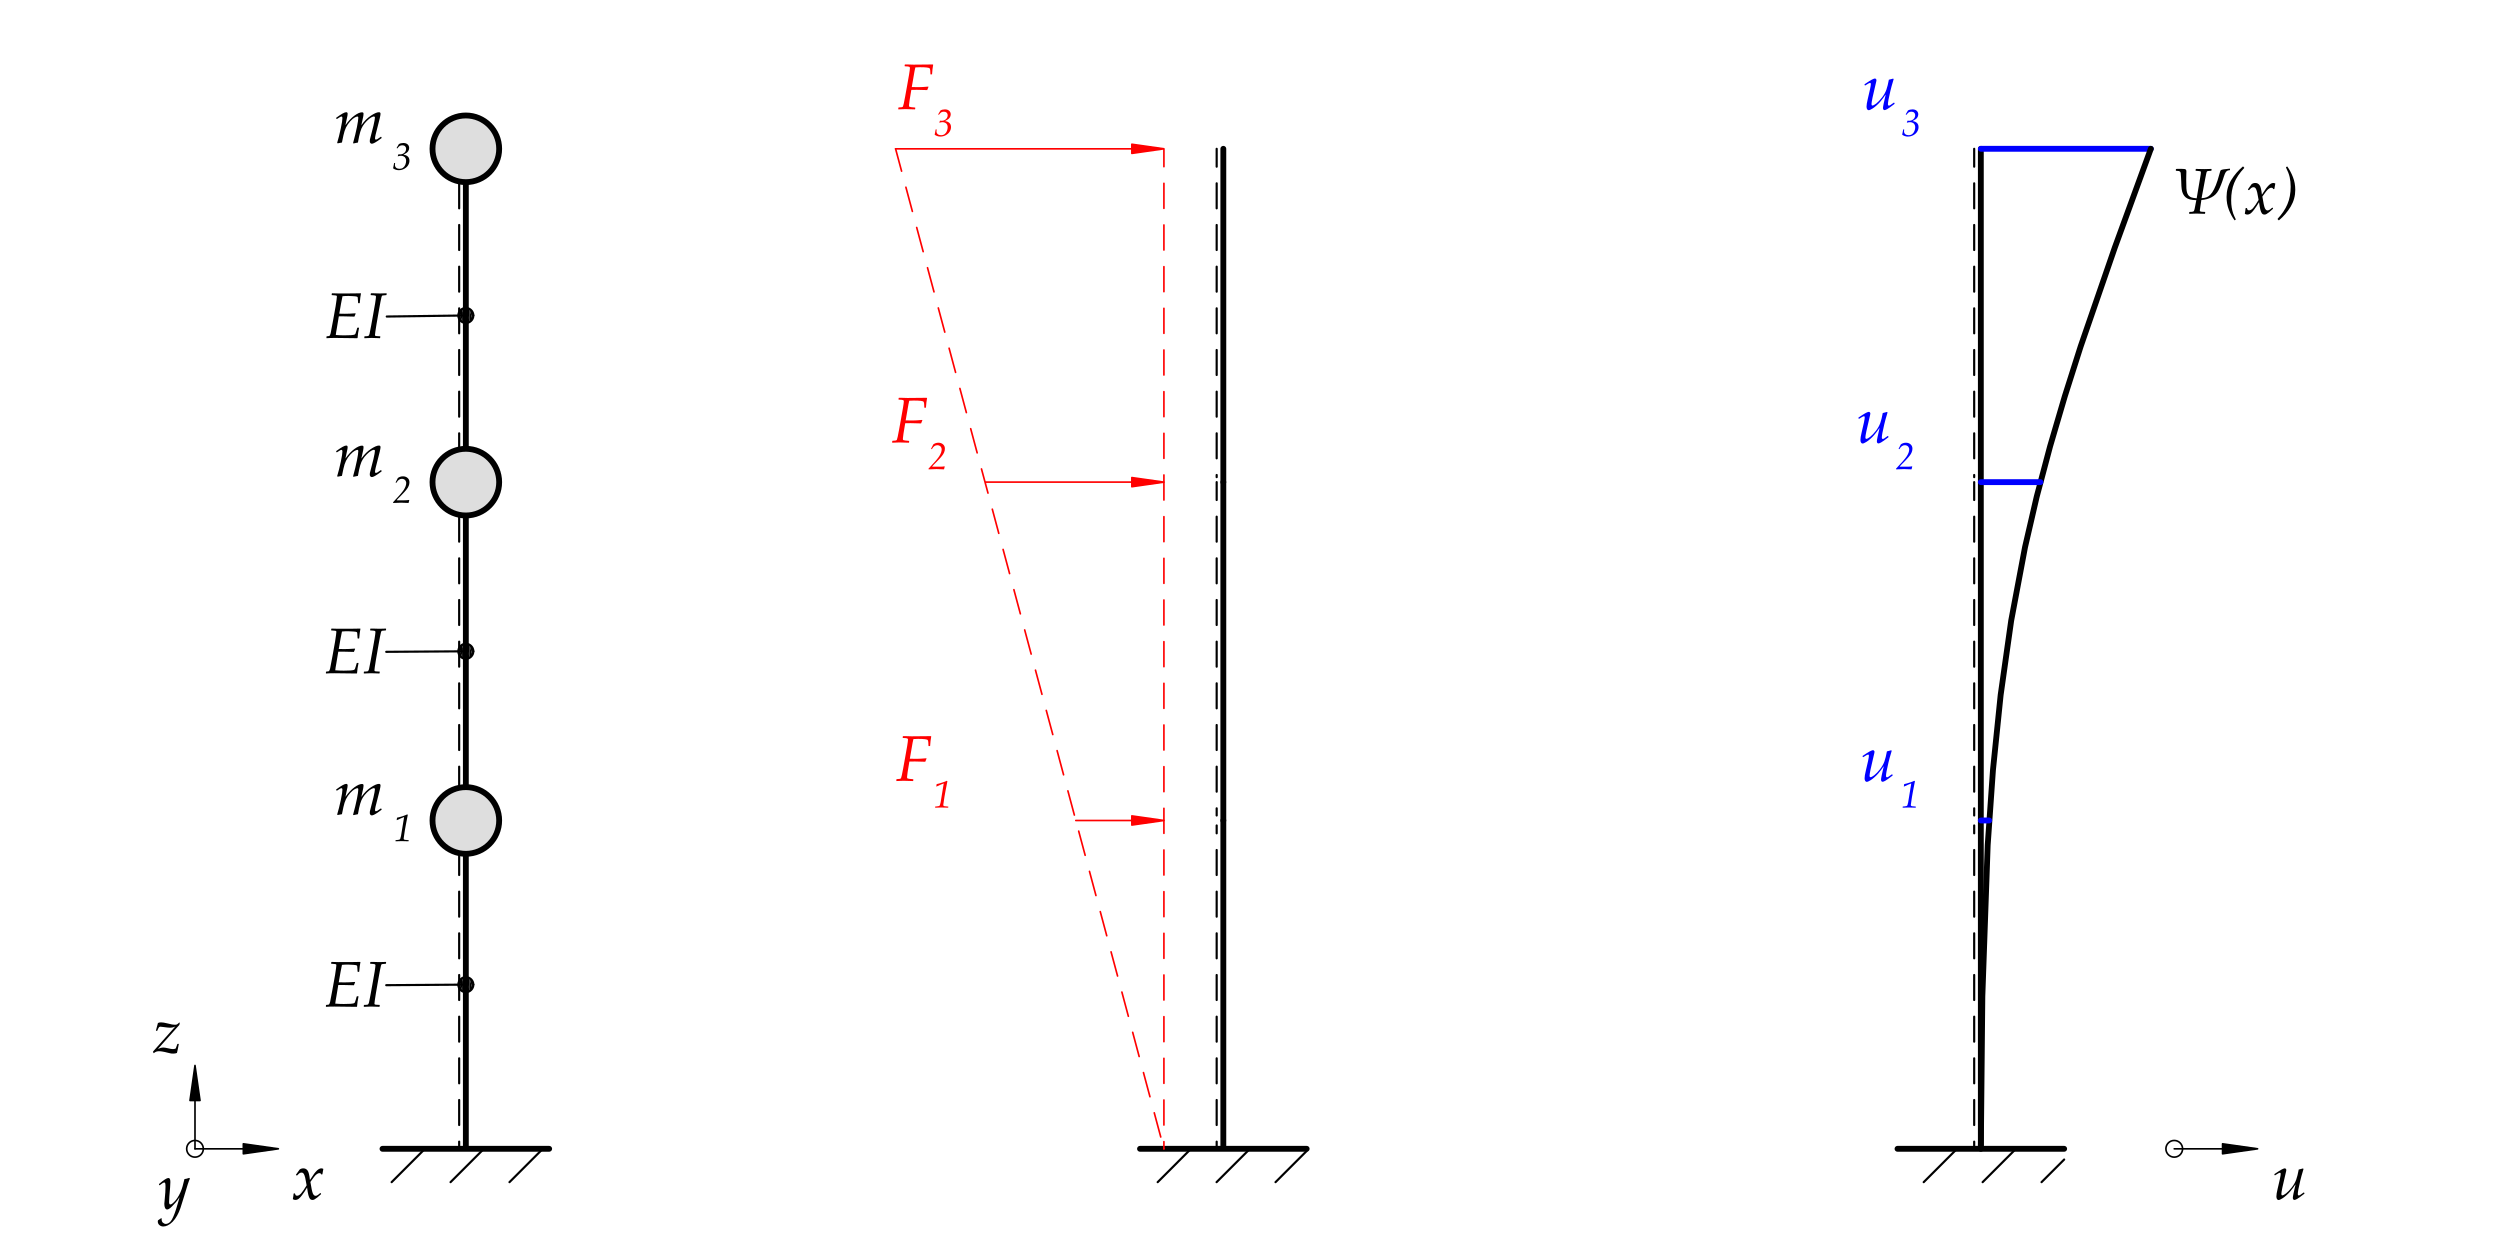 <?xml version="1.0" encoding="UTF-8" standalone="no"?>
<svg
   width="425.197pt"
   height="212.598pt"
   viewBox="0 0 425.197 212.598"
   version="1.1"
   id="svg126"
   xmlns:xlink="http://www.w3.org/1999/xlink"
   xmlns="http://www.w3.org/2000/svg"
   xmlns:svg="http://www.w3.org/2000/svg">
  <defs
     id="defs18">
    <g
       id="g18">
      <g
         id="glyph-0-0">
        <path
           d="M 9 -4.406 L 8.969 -4.016 C 8.738 -3.93 8.367 -3.785 7.859 -3.578 C 7.586 -3.473 7.16 -3.297 6.578 -3.047 C 6.285 -2.891 5.801 -2.645 5.125 -2.312 C 4.938 -2.195 4.66 -2.035 4.297 -1.828 C 4.273 -1.816 4.453 -1.613 4.828 -1.219 L 4.156 -0.578 L 4.688 -0.547 L 4.516 -0.109 L 4.328 -0.109 L 4.422 -0.375 L 3.984 -0.438 L 3.688 -0.281 L 3.453 0.109 L 3.281 0.031 L 3.547 -0.328 L 3.781 -0.531 L 3.297 -0.547 L 3.031 -0.266 L 2.859 -0.312 L 3.328 -0.766 L 3.891 -0.719 L 4.469 -1.156 L 4.062 -1.781 C 3.938 -1.727 3.828 -1.711 3.734 -1.734 C 3.816 -1.609 3.895 -1.488 3.969 -1.375 L 2.969 -0.984 L 3.266 -0.906 L 2.859 -0.609 L 2.734 -0.641 L 2.969 -0.859 L 2.812 -0.938 L 2.391 -0.812 L 2.312 -0.609 L 2.156 -0.594 L 2.312 -0.906 L 2.594 -0.984 L 2.25 -1.125 L 2.109 -0.922 L 2 -0.969 L 2.219 -1.25 L 2.812 -1.094 L 3.672 -1.438 L 3.531 -1.812 C 3.406 -1.906 3.203 -2.055 2.922 -2.266 C 2.816 -2.348 2.688 -2.484 2.531 -2.672 C 2.383 -2.848 2.25 -2.984 2.125 -3.078 C 1.832 -3.254 1.523 -3.391 1.203 -3.484 C 0.91 -3.555 0.5 -3.57 -0.031 -3.531 L 0.109 -3.719 L 1.484 -4.141 C 1.859 -4.254 2.375 -4.414 3.031 -4.625 L 3.234 -4.547 C 3.266 -4.484 3.328 -4.379 3.422 -4.234 C 3.516 -4.117 3.629 -4.02 3.766 -3.938 C 3.898 -3.852 4.035 -3.773 4.172 -3.703 C 4.266 -3.641 4.395 -3.566 4.562 -3.484 C 5.27 -3.43 5.82 -3.438 6.219 -3.5 C 6.312 -3.52 6.703 -3.645 7.391 -3.875 C 7.785 -4 8.32 -4.176 9 -4.406 Z M 4.812 -2.594 L 4.656 -2.656 L 4.375 -2.453 L 4.016 -2.688 L 3.812 -3.078 L 3.641 -3.016 L 3.922 -2.531 L 4.438 -2.281 Z M 2.844 -3.766 C 2.844 -3.91 2.766 -3.984 2.609 -3.984 C 2.453 -3.984 2.375 -3.91 2.375 -3.766 C 2.375 -3.629 2.453 -3.562 2.609 -3.562 C 2.766 -3.562 2.844 -3.629 2.844 -3.766 Z M 2.719 -3.719 C 2.719 -3.656 2.688 -3.625 2.625 -3.625 C 2.562 -3.625 2.531 -3.656 2.531 -3.719 C 2.531 -3.781 2.562 -3.812 2.625 -3.812 C 2.688 -3.812 2.719 -3.781 2.719 -3.719 Z M 2.719 -3.719 "
           id="path1" />
      </g>
      <g
         id="glyph-0-1">
        <path
           d="M 0.578 0.109 L 0.5 0.016 L 0.812 -1.109 C 0.914 -1.492 1.016 -1.922 1.109 -2.391 C 1.211 -2.859 1.285 -3.242 1.328 -3.547 C 1.367 -3.848 1.391 -4.055 1.391 -4.172 C 1.391 -4.359 1.336 -4.453 1.234 -4.453 C 1.18 -4.453 1.102 -4.426 1 -4.375 C 0.906 -4.32 0.723 -4.207 0.453 -4.031 L 0.391 -4.062 L 0.328 -4.172 L 0.344 -4.25 C 1.195 -4.875 1.758 -5.188 2.031 -5.188 C 2.195 -5.188 2.281 -5.098 2.281 -4.922 C 2.281 -4.848 2.27 -4.742 2.25 -4.609 C 2.227 -4.484 2.113 -3.941 1.906 -2.984 C 2.406 -3.691 2.914 -4.234 3.438 -4.609 C 3.957 -4.984 4.383 -5.172 4.719 -5.172 C 4.895 -5.172 4.984 -5.094 4.984 -4.938 C 4.984 -4.781 4.961 -4.598 4.922 -4.391 C 4.891 -4.191 4.785 -3.719 4.609 -2.969 C 5.117 -3.688 5.664 -4.234 6.25 -4.609 C 6.832 -4.992 7.285 -5.188 7.609 -5.188 C 7.785 -5.188 7.875 -5.094 7.875 -4.906 C 7.875 -4.664 7.695 -3.891 7.344 -2.578 C 7.07 -1.578 6.938 -0.969 6.938 -0.75 C 6.938 -0.602 6.988 -0.531 7.094 -0.531 C 7.145 -0.531 7.219 -0.551 7.312 -0.594 C 7.414 -0.645 7.625 -0.785 7.938 -1.016 L 8 -0.984 L 8.062 -0.859 L 8.047 -0.781 C 7.879 -0.656 7.656 -0.492 7.375 -0.297 C 7.094 -0.109 6.879 0.016 6.734 0.078 C 6.598 0.141 6.484 0.172 6.391 0.172 C 6.285 0.172 6.203 0.129 6.141 0.047 C 6.078 -0.023 6.047 -0.117 6.047 -0.234 C 6.047 -0.336 6.051 -0.43 6.062 -0.516 C 6.082 -0.609 6.133 -0.812 6.219 -1.125 C 6.352 -1.582 6.504 -2.172 6.672 -2.891 C 6.836 -3.617 6.922 -4.082 6.922 -4.281 C 6.922 -4.352 6.898 -4.398 6.859 -4.422 C 6.828 -4.453 6.789 -4.469 6.75 -4.469 C 6.656 -4.469 6.5 -4.41 6.281 -4.297 C 6.07 -4.18 5.828 -3.984 5.547 -3.703 C 5.273 -3.43 5.051 -3.156 4.875 -2.875 C 4.695 -2.602 4.547 -2.254 4.422 -1.828 C 4.297 -1.41 4.164 -0.812 4.031 -0.031 C 3.863 0 3.613 0.051 3.281 0.125 L 3.203 0.062 C 3.484 -0.957 3.703 -1.859 3.859 -2.641 C 4.016 -3.422 4.094 -3.953 4.094 -4.234 C 4.094 -4.379 4.039 -4.453 3.938 -4.453 C 3.832 -4.453 3.676 -4.395 3.469 -4.281 C 3.27 -4.176 3.02 -3.961 2.719 -3.641 C 2.426 -3.316 2.188 -2.969 2 -2.594 C 1.82 -2.219 1.676 -1.766 1.562 -1.234 C 1.445 -0.703 1.363 -0.301 1.312 -0.031 C 1.031 0.008 0.785 0.055 0.578 0.109 Z M 0.578 0.109 "
           id="path2" />
      </g>
      <g
         id="glyph-0-2">
        <path
           d="M 0.047 0.031 C 0.129 -0.426 0.172 -0.727 0.172 -0.875 L 0.203 -0.922 L 0.344 -0.953 L 0.406 -0.922 L 0.516 -0.641 C 0.598 -0.578 0.68 -0.547 0.766 -0.547 C 0.992 -0.547 1.223 -0.676 1.453 -0.938 C 1.691 -1.207 2.004 -1.664 2.391 -2.312 C 2.367 -2.426 2.32 -2.68 2.25 -3.078 C 2.188 -3.484 2.113 -3.789 2.031 -4 C 1.957 -4.207 1.879 -4.336 1.797 -4.391 C 1.723 -4.453 1.641 -4.484 1.547 -4.484 C 1.422 -4.484 1.312 -4.457 1.219 -4.406 C 1.133 -4.352 1.023 -4.254 0.891 -4.109 C 0.816 -4.035 0.781 -4 0.781 -4 L 0.719 -3.984 L 0.594 -4.062 L 0.578 -4.125 L 1.203 -5 C 1.379 -5.133 1.586 -5.203 1.828 -5.203 C 2.129 -5.203 2.367 -5.082 2.547 -4.844 C 2.734 -4.602 2.867 -4.062 2.953 -3.219 L 3.531 -4.078 C 3.582 -4.18 3.707 -4.348 3.906 -4.578 C 4.102 -4.805 4.281 -4.969 4.438 -5.062 C 4.594 -5.156 4.742 -5.203 4.891 -5.203 C 5.004 -5.203 5.117 -5.172 5.234 -5.109 C 5.148 -4.691 5.098 -4.395 5.078 -4.219 L 5.031 -4.172 L 4.953 -4.156 L 4.891 -4.172 C 4.848 -4.254 4.801 -4.312 4.75 -4.344 C 4.707 -4.375 4.648 -4.391 4.578 -4.391 C 4.391 -4.391 4.203 -4.305 4.016 -4.141 C 3.828 -3.984 3.5 -3.566 3.031 -2.891 C 3.195 -1.848 3.336 -1.191 3.453 -0.922 C 3.578 -0.66 3.727 -0.531 3.906 -0.531 C 4.008 -0.531 4.113 -0.562 4.219 -0.625 C 4.332 -0.688 4.492 -0.812 4.703 -1 L 4.766 -1 L 4.844 -0.875 L 4.844 -0.812 C 4.613 -0.594 4.395 -0.398 4.188 -0.234 C 3.988 -0.078 3.836 0.023 3.734 0.078 C 3.629 0.141 3.516 0.172 3.391 0.172 C 3.211 0.172 3.066 0.102 2.953 -0.031 C 2.848 -0.176 2.758 -0.391 2.688 -0.672 C 2.613 -0.961 2.539 -1.383 2.469 -1.938 C 2.164 -1.426 1.883 -1 1.625 -0.656 C 1.363 -0.312 1.148 -0.086 0.984 0.016 C 0.828 0.117 0.66 0.172 0.484 0.172 C 0.305 0.172 0.16 0.125 0.047 0.031 Z M 0.047 0.031 "
           id="path3" />
      </g>
      <g
         id="glyph-0-3">
        <path
           d="M 0.094 0.078 L 0.016 -0.141 L 0.031 -0.203 L 3.812 -4.453 C 3.551 -4.305 3.242 -4.234 2.891 -4.234 C 2.691 -4.234 2.332 -4.27 1.812 -4.344 C 1.539 -4.383 1.359 -4.406 1.266 -4.406 C 1.191 -4.406 1.113 -4.379 1.031 -4.328 C 0.895 -4.117 0.801 -3.926 0.75 -3.75 L 0.688 -3.703 L 0.531 -3.703 L 0.5 -3.75 L 0.844 -5.031 C 0.977 -5.102 1.156 -5.141 1.375 -5.141 C 1.645 -5.141 2 -5.082 2.438 -4.969 C 2.801 -4.875 3.07 -4.812 3.25 -4.781 C 3.426 -4.75 3.594 -4.734 3.75 -4.734 C 3.906 -4.734 4.023 -4.758 4.109 -4.812 C 4.203 -4.863 4.32 -4.969 4.469 -5.125 L 4.562 -5.047 L 4.484 -4.703 L 0.844 -0.625 C 1.188 -0.781 1.492 -0.859 1.766 -0.859 C 1.941 -0.859 2.227 -0.812 2.625 -0.719 C 2.969 -0.633 3.227 -0.594 3.406 -0.594 C 3.57 -0.594 3.727 -0.629 3.875 -0.703 L 4.141 -1.438 L 4.203 -1.484 L 4.375 -1.484 L 4.391 -1.438 L 4.219 -0.562 L 4.078 0.062 C 3.891 0.133 3.688 0.172 3.469 0.172 C 3.312 0.172 3.188 0.164 3.094 0.156 C 3.008 0.145 2.828 0.102 2.547 0.031 C 2.16 -0.07 1.859 -0.141 1.641 -0.172 C 1.43 -0.211 1.227 -0.234 1.031 -0.234 C 0.664 -0.234 0.375 -0.125 0.156 0.094 Z M 0.094 0.078 "
           id="path4" />
      </g>
      <g
         id="glyph-0-4">
        <path
           d="M -0.062 2.031 L 0.469 1.672 L 0.578 1.703 C 0.566 1.766 0.562 1.816 0.562 1.859 C 0.562 2.117 0.633 2.312 0.781 2.438 C 0.938 2.57 1.102 2.641 1.281 2.641 C 1.414 2.641 1.551 2.602 1.688 2.531 C 1.832 2.469 1.973 2.352 2.109 2.188 C 2.242 2.031 2.395 1.758 2.562 1.375 C 2.727 1 2.879 0.586 3.016 0.141 C 3.16 -0.297 3.297 -0.75 3.422 -1.219 L 3.609 -1.906 C 3.367 -1.531 3.145 -1.227 2.938 -1 C 2.727 -0.77 2.523 -0.551 2.328 -0.344 C 2.129 -0.145 1.969 -0.008 1.844 0.062 C 1.719 0.145 1.602 0.188 1.5 0.188 C 1.352 0.188 1.234 0.098 1.141 -0.078 C 1.055 -0.266 1.016 -0.5 1.016 -0.781 C 1.016 -0.914 1.039 -1.203 1.094 -1.641 C 1.176 -2.422 1.219 -3.098 1.219 -3.672 C 1.219 -3.973 1.203 -4.172 1.172 -4.266 C 1.141 -4.359 1.086 -4.406 1.016 -4.406 C 0.93 -4.406 0.828 -4.363 0.703 -4.281 C 0.578 -4.195 0.422 -4.082 0.234 -3.938 L 0.156 -3.953 L 0.109 -4.078 L 0.125 -4.156 C 0.914 -4.832 1.441 -5.172 1.703 -5.172 C 1.805 -5.172 1.891 -5.125 1.953 -5.031 C 2.016 -4.938 2.047 -4.758 2.047 -4.5 C 2.047 -4.258 2.031 -3.941 2 -3.547 C 1.883 -2.328 1.828 -1.516 1.828 -1.109 C 1.828 -0.961 1.844 -0.852 1.875 -0.781 C 1.906 -0.707 1.957 -0.672 2.031 -0.672 C 2.094 -0.672 2.164 -0.691 2.25 -0.734 C 2.332 -0.773 2.473 -0.891 2.672 -1.078 C 2.867 -1.266 3.062 -1.504 3.25 -1.797 C 3.445 -2.086 3.617 -2.406 3.766 -2.75 C 3.922 -3.102 4.039 -3.438 4.125 -3.75 C 4.219 -4.062 4.32 -4.473 4.438 -4.984 C 4.688 -5.016 4.957 -5.082 5.25 -5.188 L 5.375 -5.078 C 5.195 -4.723 4.867 -3.723 4.391 -2.078 C 4.141 -1.234 3.93 -0.566 3.766 -0.078 C 3.609 0.398 3.414 0.836 3.188 1.234 C 2.969 1.641 2.711 1.988 2.422 2.281 C 2.129 2.57 1.852 2.773 1.594 2.891 C 1.332 3.016 1.082 3.078 0.844 3.078 C 0.594 3.078 0.375 3 0.188 2.844 C 0 2.688 -0.094 2.477 -0.094 2.219 C -0.094 2.164 -0.082 2.102 -0.062 2.031 Z M 3.109 -5.531 Z M 4.469 0.594 Z M 4.469 0.594 "
           id="path5" />
      </g>
      <g
         id="glyph-0-5">
        <path
           d="M 0.422 0.047 L 0.391 0 L 0.406 -0.234 L 0.453 -0.281 C 0.703 -0.301 0.848 -0.32 0.891 -0.344 C 0.922 -0.363 0.941 -0.383 0.953 -0.406 C 1.004 -0.477 1.055 -0.609 1.109 -0.797 C 1.148 -0.961 1.285 -1.676 1.516 -2.938 L 1.953 -5.375 C 2.098 -6.312 2.172 -6.863 2.172 -7.031 C 2.172 -7.094 2.156 -7.141 2.125 -7.172 C 2.094 -7.203 2.016 -7.223 1.891 -7.234 C 1.766 -7.254 1.57 -7.27 1.312 -7.281 L 1.281 -7.328 L 1.312 -7.562 L 1.359 -7.594 C 1.703 -7.57 2.07 -7.562 2.469 -7.562 C 4.352 -7.562 5.602 -7.57 6.219 -7.594 L 6.266 -7.562 C 6.254 -7.477 6.219 -7.254 6.156 -6.891 L 6.062 -5.953 L 6.016 -5.906 L 5.828 -5.906 L 5.781 -5.953 C 5.75 -6.492 5.727 -6.797 5.719 -6.859 C 5.707 -6.922 5.676 -6.969 5.625 -7 C 5.57 -7.039 5.395 -7.07 5.094 -7.094 C 4.789 -7.125 4.484 -7.141 4.172 -7.141 C 3.742 -7.141 3.395 -7.125 3.125 -7.094 C 2.988 -6.469 2.805 -5.477 2.578 -4.125 C 2.93 -4.113 3.25 -4.109 3.531 -4.109 C 4.02 -4.109 4.617 -4.133 5.328 -4.188 L 5.359 -4.125 L 5.156 -3.625 C 4.32 -3.656 3.68 -3.672 3.234 -3.672 C 3.066 -3.672 2.82 -3.672 2.5 -3.672 L 2.172 -1.703 C 2.066 -1.141 2.004 -0.738 1.984 -0.5 C 2.484 -0.457 2.961 -0.438 3.422 -0.438 C 3.879 -0.438 4.266 -0.445 4.578 -0.469 C 4.898 -0.5 5.094 -0.531 5.156 -0.562 C 5.227 -0.594 5.285 -0.645 5.328 -0.719 C 5.367 -0.789 5.426 -0.969 5.5 -1.25 C 5.551 -1.438 5.594 -1.586 5.625 -1.703 L 5.688 -1.75 L 5.906 -1.75 L 5.938 -1.703 C 5.895 -1.547 5.844 -1.266 5.781 -0.859 C 5.727 -0.461 5.695 -0.176 5.688 0 L 5.609 0.047 L 1.875 0 C 1.25 0 0.766 0.016 0.422 0.047 Z M 3.906 -7.938 Z M 3.406 0.594 Z M 3.406 0.594 "
           id="path6" />
      </g>
      <g
         id="glyph-0-6">
        <path
           d="M 2.828 -0.234 L 2.797 0 L 2.75 0.047 C 2.738 0.047 2.625 0.039 2.406 0.031 C 1.844 0.008 1.484 0 1.328 0 C 0.961 0 0.566 0.016 0.141 0.047 L 0.109 0 L 0.125 -0.234 L 0.172 -0.281 C 0.492 -0.289 0.688 -0.305 0.75 -0.328 C 0.781 -0.336 0.805 -0.348 0.828 -0.359 C 0.848 -0.379 0.863 -0.398 0.875 -0.422 C 0.926 -0.492 0.969 -0.586 1 -0.703 C 1.039 -0.859 1.133 -1.336 1.281 -2.141 L 1.625 -4.047 L 1.953 -5.906 C 2.047 -6.508 2.094 -6.879 2.094 -7.016 C 2.094 -7.117 2.051 -7.18 1.969 -7.203 C 1.883 -7.234 1.633 -7.258 1.219 -7.281 L 1.188 -7.328 L 1.219 -7.562 L 1.266 -7.594 C 1.285 -7.594 1.414 -7.594 1.656 -7.594 C 2.227 -7.57 2.598 -7.562 2.766 -7.562 C 3.109 -7.562 3.477 -7.57 3.875 -7.594 L 3.906 -7.562 L 3.891 -7.328 L 3.844 -7.281 C 3.469 -7.258 3.254 -7.238 3.203 -7.219 C 3.172 -7.207 3.141 -7.188 3.109 -7.156 C 3.086 -7.125 3.062 -7.055 3.031 -6.953 C 2.945 -6.617 2.805 -5.895 2.609 -4.781 L 2.172 -2.266 C 2.004 -1.234 1.922 -0.648 1.922 -0.516 C 1.922 -0.453 1.938 -0.406 1.969 -0.375 C 2 -0.344 2.082 -0.32 2.219 -0.312 C 2.363 -0.301 2.555 -0.289 2.797 -0.281 Z M 2.625 -7.938 Z M 1.359 0.594 Z M 1.359 0.594 "
           id="path7" />
      </g>
      <g
         id="glyph-0-7">
        <path
           d="M 0.156 0.047 L 0.125 0 L 0.141 -0.234 L 0.188 -0.281 C 0.613 -0.281 0.859 -0.332 0.922 -0.438 C 0.984 -0.539 1.109 -1.109 1.297 -2.141 L 1.641 -4.047 L 1.969 -5.906 C 2.062 -6.469 2.109 -6.836 2.109 -7.016 C 2.109 -7.078 2.078 -7.133 2.016 -7.188 C 1.953 -7.238 1.695 -7.27 1.25 -7.281 L 1.203 -7.328 L 1.234 -7.562 L 1.281 -7.594 C 1.375 -7.594 1.504 -7.594 1.672 -7.594 L 2.734 -7.562 L 6 -7.594 L 6.062 -7.547 C 5.969 -7.047 5.906 -6.508 5.875 -5.938 L 5.828 -5.906 L 5.625 -5.906 L 5.594 -5.938 C 5.594 -6.469 5.551 -6.797 5.469 -6.922 C 5.383 -7.055 4.832 -7.125 3.812 -7.125 C 3.551 -7.125 3.289 -7.113 3.031 -7.094 C 2.945 -6.758 2.852 -6.273 2.75 -5.641 L 2.422 -3.75 L 3.641 -3.734 C 3.992 -3.734 4.52 -3.766 5.219 -3.828 L 5.266 -3.781 L 5.047 -3.234 C 4.078 -3.266 3.488 -3.281 3.281 -3.281 C 2.969 -3.281 2.656 -3.273 2.344 -3.266 C 2.082 -1.754 1.953 -0.895 1.953 -0.688 C 1.93 -0.531 1.961 -0.43 2.047 -0.391 C 2.141 -0.348 2.453 -0.305 2.984 -0.266 L 3.016 -0.219 L 3 0 L 2.953 0.047 C 2.211 0.016 1.676 0 1.344 0 C 0.988 0 0.594 0.016 0.156 0.047 Z M 0.156 0.047 "
           id="path8" />
      </g>
      <g
         id="glyph-0-8">
        <path
           d="M 0.484 -4.047 L 0.438 -4.156 L 0.453 -4.234 C 0.555 -4.316 0.785 -4.469 1.141 -4.688 C 1.504 -4.914 1.754 -5.055 1.891 -5.109 C 2.035 -5.172 2.145 -5.203 2.219 -5.203 C 2.289 -5.203 2.348 -5.172 2.391 -5.109 C 2.441 -5.055 2.469 -4.992 2.469 -4.922 C 2.469 -4.836 2.414 -4.586 2.312 -4.172 C 1.852 -2.285 1.625 -1.176 1.625 -0.844 C 1.625 -0.688 1.676 -0.609 1.781 -0.609 C 1.914 -0.609 2.133 -0.723 2.438 -0.953 C 2.738 -1.191 3.062 -1.531 3.406 -1.969 C 3.75 -2.414 4 -2.859 4.156 -3.297 C 4.312 -3.742 4.453 -4.312 4.578 -5 C 4.617 -5.008 4.863 -5.07 5.312 -5.188 L 5.391 -5.094 C 5.391 -5.07 5.348 -4.926 5.266 -4.656 C 5.117 -4.188 4.973 -3.648 4.828 -3.047 C 4.691 -2.453 4.586 -1.973 4.516 -1.609 C 4.453 -1.254 4.422 -1 4.422 -0.844 C 4.422 -0.676 4.477 -0.594 4.594 -0.594 C 4.656 -0.594 4.727 -0.617 4.812 -0.672 C 4.906 -0.734 5.113 -0.879 5.438 -1.109 L 5.484 -1.094 L 5.547 -0.969 L 5.547 -0.891 C 4.91 -0.398 4.492 -0.102 4.297 0 C 4.098 0.113 3.945 0.172 3.844 0.172 C 3.758 0.172 3.691 0.133 3.641 0.062 C 3.598 -0.008 3.578 -0.098 3.578 -0.203 C 3.578 -0.422 3.727 -1.16 4.031 -2.422 L 4 -2.438 L 3.594 -1.859 C 3.457 -1.672 3.297 -1.469 3.109 -1.25 C 2.93 -1.039 2.719 -0.828 2.469 -0.609 C 2.227 -0.391 2.004 -0.219 1.797 -0.094 C 1.598 0.031 1.453 0.109 1.359 0.141 C 1.273 0.172 1.207 0.188 1.156 0.188 C 1.051 0.188 0.961 0.133 0.891 0.031 C 0.816 -0.07 0.781 -0.223 0.781 -0.422 C 0.781 -0.703 0.848 -1.125 0.984 -1.688 C 1.336 -3.113 1.516 -3.977 1.516 -4.281 C 1.516 -4.395 1.469 -4.453 1.375 -4.453 C 1.27 -4.453 0.992 -4.305 0.547 -4.016 Z M 3.312 -5.531 Z M 2.328 0.594 Z M 2.328 0.594 "
           id="path9" />
      </g>
      <g
         id="glyph-1-0">
        <path
           d="M 5.391 -2.641 L 5.391 -2.406 C 5.242 -2.352 5.02 -2.266 4.719 -2.141 C 4.551 -2.078 4.289 -1.973 3.938 -1.828 C 3.77 -1.734 3.484 -1.586 3.078 -1.391 C 2.961 -1.316 2.797 -1.219 2.578 -1.094 C 2.566 -1.094 2.672 -0.973 2.891 -0.734 L 2.484 -0.344 L 2.812 -0.328 L 2.703 -0.062 L 2.594 -0.062 L 2.656 -0.234 L 2.391 -0.266 L 2.219 -0.172 L 2.062 0.062 L 1.969 0.016 L 2.125 -0.203 L 2.266 -0.312 L 1.984 -0.328 L 1.828 -0.156 L 1.719 -0.188 L 2 -0.469 L 2.328 -0.438 L 2.688 -0.688 L 2.438 -1.078 C 2.363 -1.035 2.301 -1.023 2.25 -1.047 C 2.289 -0.973 2.332 -0.898 2.375 -0.828 L 1.781 -0.594 L 1.953 -0.547 L 1.719 -0.375 L 1.641 -0.391 L 1.781 -0.516 L 1.688 -0.562 L 1.438 -0.484 L 1.391 -0.375 L 1.297 -0.359 L 1.391 -0.547 L 1.562 -0.594 L 1.344 -0.672 L 1.266 -0.547 L 1.203 -0.578 L 1.328 -0.75 L 1.688 -0.656 L 2.203 -0.859 L 2.125 -1.094 C 2.039 -1.145 1.914 -1.234 1.75 -1.359 C 1.688 -1.41 1.609 -1.492 1.516 -1.609 C 1.43 -1.711 1.348 -1.789 1.266 -1.844 C 1.098 -1.957 0.914 -2.039 0.719 -2.094 C 0.539 -2.133 0.297 -2.141 -0.016 -2.109 L 0.062 -2.234 L 0.891 -2.484 C 1.117 -2.547 1.43 -2.641 1.828 -2.766 L 1.938 -2.734 C 1.957 -2.691 2 -2.629 2.062 -2.547 C 2.113 -2.473 2.18 -2.41 2.266 -2.359 C 2.348 -2.305 2.426 -2.258 2.5 -2.219 C 2.562 -2.188 2.641 -2.145 2.734 -2.094 C 3.16 -2.062 3.492 -2.066 3.734 -2.109 C 3.785 -2.109 4.02 -2.18 4.438 -2.328 C 4.664 -2.398 4.984 -2.504 5.391 -2.641 Z M 2.891 -1.562 L 2.797 -1.594 L 2.625 -1.469 L 2.406 -1.609 L 2.297 -1.844 L 2.188 -1.812 L 2.359 -1.516 L 2.656 -1.375 Z M 1.703 -2.266 C 1.703 -2.348 1.656 -2.391 1.562 -2.391 C 1.469 -2.391 1.422 -2.348 1.422 -2.266 C 1.422 -2.18 1.469 -2.141 1.562 -2.141 C 1.656 -2.141 1.703 -2.18 1.703 -2.266 Z M 1.625 -2.234 C 1.625 -2.191 1.609 -2.172 1.578 -2.172 C 1.535 -2.172 1.516 -2.191 1.516 -2.234 C 1.516 -2.273 1.535 -2.297 1.578 -2.297 C 1.609 -2.297 1.625 -2.273 1.625 -2.234 Z M 1.625 -2.234 "
           id="path10" />
      </g>
      <g
         id="glyph-1-1">
        <path
           d="M 0.453 0.031 L 0.422 0 L 0.438 -0.141 L 0.469 -0.172 C 0.52 -0.172 0.598 -0.176 0.703 -0.188 C 0.836 -0.195 0.941 -0.211 1.016 -0.234 C 1.129 -0.254 1.203 -0.305 1.234 -0.391 C 1.273 -0.484 1.316 -0.641 1.359 -0.859 L 1.891 -4.094 C 1.555 -3.969 1.145 -3.789 0.656 -3.562 L 0.625 -3.594 L 0.688 -3.984 C 0.926 -4.023 1.281 -4.125 1.75 -4.281 C 1.926 -4.332 2.148 -4.422 2.422 -4.547 L 2.516 -4.469 C 2.422 -4.051 2.316 -3.52 2.203 -2.875 L 2.016 -1.828 C 1.961 -1.484 1.922 -1.203 1.891 -0.984 C 1.836 -0.648 1.812 -0.469 1.812 -0.438 C 1.812 -0.344 1.848 -0.281 1.922 -0.25 C 1.992 -0.219 2.148 -0.195 2.391 -0.188 C 2.516 -0.176 2.602 -0.164 2.656 -0.156 L 2.672 -0.141 L 2.656 0 L 2.625 0.031 C 2.238 0.008 1.852 0 1.469 0 C 0.988 0 0.648 0.008 0.453 0.031 Z M 0.453 0.031 "
           id="path11" />
      </g>
      <g
         id="glyph-1-2">
        <path
           d="M 0.031 0.031 L 0.016 0 L 0.016 -0.094 C 0.941 -1.062 1.547 -1.758 1.828 -2.188 C 2.109 -2.625 2.25 -3.02 2.25 -3.375 C 2.25 -3.488 2.219 -3.602 2.156 -3.719 C 2.102 -3.844 2.016 -3.93 1.891 -3.984 C 1.773 -4.047 1.648 -4.078 1.516 -4.078 C 1.141 -4.078 0.832 -3.859 0.594 -3.422 L 0.547 -3.406 L 0.453 -3.438 L 0.453 -3.484 L 0.828 -4.219 C 1.086 -4.406 1.379 -4.5 1.703 -4.5 C 2.016 -4.5 2.273 -4.406 2.484 -4.219 C 2.691 -4.039 2.797 -3.797 2.797 -3.484 C 2.797 -3.273 2.754 -3.07 2.672 -2.875 C 2.598 -2.676 2.473 -2.469 2.297 -2.25 C 2.129 -2.031 1.832 -1.703 1.406 -1.266 L 0.938 -0.797 C 0.758 -0.598 0.66 -0.488 0.641 -0.469 L 0.656 -0.422 L 1.938 -0.422 C 2.25 -0.422 2.516 -0.441 2.734 -0.484 L 2.766 -0.438 L 2.656 0 L 2.641 0.031 C 2.148 0 1.727 -0.016 1.375 -0.016 L 0.531 0.016 C 0.289 0.016 0.125 0.02 0.031 0.031 Z M 0.031 0.031 "
           id="path12" />
      </g>
      <g
         id="glyph-1-3">
        <path
           d="M 0.016 -0.188 L 0.188 -1.078 L 0.219 -1.109 L 0.328 -1.094 L 0.359 -1.062 C 0.336 -0.945 0.328 -0.852 0.328 -0.781 C 0.328 -0.57 0.398 -0.406 0.547 -0.281 C 0.703 -0.164 0.891 -0.109 1.109 -0.109 C 1.348 -0.109 1.551 -0.172 1.719 -0.297 C 1.895 -0.43 2.023 -0.609 2.109 -0.828 C 2.191 -1.047 2.234 -1.266 2.234 -1.484 C 2.234 -1.641 2.195 -1.785 2.125 -1.922 C 2.062 -2.055 1.957 -2.156 1.812 -2.219 C 1.676 -2.289 1.523 -2.328 1.359 -2.328 C 1.223 -2.328 1.047 -2.297 0.828 -2.234 L 0.812 -2.266 L 0.922 -2.578 C 1.086 -2.566 1.191 -2.562 1.234 -2.562 C 1.391 -2.562 1.547 -2.598 1.703 -2.672 C 1.867 -2.754 2 -2.867 2.094 -3.016 C 2.188 -3.172 2.234 -3.336 2.234 -3.516 C 2.234 -3.68 2.176 -3.82 2.062 -3.938 C 1.945 -4.051 1.789 -4.109 1.594 -4.109 C 1.406 -4.109 1.254 -4.07 1.141 -4 C 1.023 -3.926 0.895 -3.789 0.75 -3.594 L 0.703 -3.578 L 0.625 -3.641 L 0.625 -3.672 L 1 -4.312 C 1.219 -4.438 1.473 -4.5 1.766 -4.5 C 2.066 -4.5 2.305 -4.422 2.484 -4.266 C 2.66 -4.109 2.75 -3.898 2.75 -3.641 C 2.75 -3.441 2.688 -3.254 2.562 -3.078 C 2.438 -2.898 2.188 -2.719 1.812 -2.531 L 1.812 -2.5 C 2.102 -2.469 2.336 -2.367 2.516 -2.203 C 2.703 -2.035 2.797 -1.797 2.797 -1.484 C 2.797 -1.211 2.719 -0.953 2.562 -0.703 C 2.414 -0.461 2.195 -0.266 1.906 -0.109 C 1.625 0.047 1.316 0.125 0.984 0.125 C 0.641 0.125 0.316 0.02 0.016 -0.188 Z M 0.016 -0.188 "
           id="path13" />
      </g>
      <g
         id="glyph-2-0">
        <path
           d="M 9 -4.406 L 8.969 -4.016 C 8.738 -3.93 8.367 -3.785 7.859 -3.578 C 7.586 -3.473 7.16 -3.297 6.578 -3.047 C 6.285 -2.891 5.801 -2.645 5.125 -2.312 C 4.938 -2.195 4.66 -2.035 4.297 -1.828 C 4.273 -1.816 4.453 -1.613 4.828 -1.219 L 4.156 -0.578 L 4.688 -0.547 L 4.516 -0.109 L 4.328 -0.109 L 4.422 -0.375 L 3.984 -0.438 L 3.688 -0.281 L 3.453 0.109 L 3.281 0.031 L 3.547 -0.328 L 3.781 -0.531 L 3.297 -0.547 L 3.031 -0.266 L 2.859 -0.312 L 3.328 -0.766 L 3.891 -0.719 L 4.469 -1.156 L 4.062 -1.781 C 3.938 -1.727 3.828 -1.711 3.734 -1.734 C 3.816 -1.609 3.895 -1.488 3.969 -1.375 L 2.969 -0.984 L 3.266 -0.906 L 2.859 -0.609 L 2.734 -0.641 L 2.969 -0.859 L 2.812 -0.938 L 2.391 -0.812 L 2.312 -0.609 L 2.156 -0.594 L 2.312 -0.906 L 2.594 -0.984 L 2.25 -1.125 L 2.109 -0.922 L 2 -0.969 L 2.219 -1.25 L 2.812 -1.094 L 3.672 -1.438 L 3.531 -1.812 C 3.406 -1.906 3.203 -2.055 2.922 -2.266 C 2.816 -2.348 2.688 -2.484 2.531 -2.672 C 2.383 -2.848 2.25 -2.984 2.125 -3.078 C 1.832 -3.254 1.523 -3.391 1.203 -3.484 C 0.91 -3.555 0.5 -3.57 -0.031 -3.531 L 0.109 -3.719 L 1.484 -4.141 C 1.859 -4.254 2.375 -4.414 3.031 -4.625 L 3.234 -4.547 C 3.266 -4.484 3.328 -4.379 3.422 -4.234 C 3.516 -4.117 3.629 -4.02 3.766 -3.938 C 3.898 -3.852 4.035 -3.773 4.172 -3.703 C 4.266 -3.641 4.395 -3.566 4.562 -3.484 C 5.27 -3.43 5.82 -3.438 6.219 -3.5 C 6.312 -3.52 6.703 -3.645 7.391 -3.875 C 7.785 -4 8.32 -4.176 9 -4.406 Z M 4.812 -2.594 L 4.656 -2.656 L 4.375 -2.453 L 4.016 -2.688 L 3.812 -3.078 L 3.641 -3.016 L 3.922 -2.531 L 4.438 -2.281 Z M 2.844 -3.766 C 2.844 -3.91 2.766 -3.984 2.609 -3.984 C 2.453 -3.984 2.375 -3.91 2.375 -3.766 C 2.375 -3.629 2.453 -3.562 2.609 -3.562 C 2.766 -3.562 2.844 -3.629 2.844 -3.766 Z M 2.719 -3.719 C 2.719 -3.656 2.688 -3.625 2.625 -3.625 C 2.562 -3.625 2.531 -3.656 2.531 -3.719 C 2.531 -3.781 2.562 -3.812 2.625 -3.812 C 2.688 -3.812 2.719 -3.781 2.719 -3.719 Z M 2.719 -3.719 "
           id="path14" />
      </g>
      <g
         id="glyph-2-1">
        <path
           d="M 4.547 -2.312 L 4.406 -1.375 C 4.32 -0.895 4.281 -0.613 4.281 -0.531 C 4.281 -0.469 4.297 -0.422 4.328 -0.391 C 4.359 -0.359 4.441 -0.332 4.578 -0.312 C 4.711 -0.289 4.906 -0.281 5.156 -0.281 L 5.203 -0.234 L 5.172 0 L 5.125 0.047 C 4.375 0.016 3.898 0 3.703 0 C 3.348 0 2.953 0.016 2.516 0.047 L 2.469 0 L 2.484 -0.234 L 2.547 -0.281 L 2.922 -0.297 C 3.035 -0.305 3.113 -0.32 3.156 -0.344 C 3.207 -0.363 3.25 -0.395 3.281 -0.438 C 3.312 -0.488 3.348 -0.594 3.391 -0.75 C 3.43 -0.914 3.473 -1.125 3.516 -1.375 L 3.688 -2.281 C 3.25 -2.289 2.883 -2.332 2.594 -2.406 C 2.301 -2.488 2.066 -2.602 1.891 -2.75 C 1.711 -2.895 1.562 -3.086 1.438 -3.328 C 1.32 -3.566 1.242 -3.836 1.203 -4.141 C 1.16 -4.441 1.133 -4.863 1.125 -5.406 C 1.113 -5.719 1.098 -6.023 1.078 -6.328 C 1.066 -6.629 1.051 -6.82 1.031 -6.906 C 1.008 -7 0.973 -7.07 0.922 -7.125 C 0.867 -7.176 0.801 -7.211 0.719 -7.234 C 0.645 -7.254 0.484 -7.27 0.234 -7.281 L 0.203 -7.328 L 0.219 -7.562 L 0.281 -7.594 L 1.094 -7.609 C 1.363 -7.609 1.555 -7.598 1.672 -7.578 C 1.797 -7.566 1.879 -7.523 1.922 -7.453 C 1.973 -7.391 2 -7.285 2 -7.141 C 2 -7.047 1.992 -6.863 1.984 -6.594 C 1.973 -6.219 1.969 -5.914 1.969 -5.688 C 1.969 -5.102 1.977 -4.641 2 -4.297 C 2.02 -3.961 2.066 -3.691 2.141 -3.484 C 2.223 -3.273 2.32 -3.113 2.438 -3 C 2.562 -2.883 2.719 -2.797 2.906 -2.734 C 3.102 -2.672 3.383 -2.625 3.75 -2.594 L 4.359 -6.203 C 4.43 -6.598 4.469 -6.863 4.469 -7 C 4.469 -7.07 4.453 -7.125 4.422 -7.156 C 4.398 -7.188 4.336 -7.207 4.234 -7.219 C 4.141 -7.238 3.926 -7.258 3.594 -7.281 L 3.562 -7.328 L 3.594 -7.562 L 3.641 -7.594 C 3.68 -7.594 3.867 -7.586 4.203 -7.578 C 4.641 -7.566 4.945 -7.562 5.125 -7.562 C 5.477 -7.562 5.852 -7.57 6.25 -7.594 L 6.281 -7.562 L 6.266 -7.328 L 6.219 -7.281 C 5.883 -7.258 5.691 -7.242 5.641 -7.234 C 5.586 -7.223 5.547 -7.203 5.516 -7.172 C 5.484 -7.148 5.445 -7.07 5.406 -6.938 C 5.363 -6.801 5.301 -6.492 5.219 -6.016 L 4.578 -2.609 C 4.961 -2.641 5.258 -2.695 5.469 -2.781 C 5.688 -2.875 5.895 -3.023 6.094 -3.234 C 6.301 -3.441 6.504 -3.742 6.703 -4.141 C 6.91 -4.547 7.109 -5.039 7.297 -5.625 C 7.484 -6.219 7.629 -6.719 7.734 -7.125 C 7.766 -7.25 7.805 -7.332 7.859 -7.375 C 7.922 -7.426 8.066 -7.473 8.297 -7.516 C 8.523 -7.555 8.891 -7.598 9.391 -7.641 L 9.422 -7.594 L 9.406 -7.406 L 9.375 -7.375 C 9.188 -7.363 9.047 -7.332 8.953 -7.281 C 8.859 -7.227 8.77 -7.145 8.688 -7.031 C 8.602 -6.914 8.5 -6.672 8.375 -6.297 C 8.062 -5.273 7.758 -4.5 7.469 -3.969 C 7.188 -3.438 6.785 -3.035 6.266 -2.766 C 5.742 -2.492 5.172 -2.344 4.547 -2.312 Z M 4.547 -2.312 "
           id="path15" />
      </g>
      <g
         id="glyph-2-2">
        <path
           d="M 1.953 1.125 C 1.598 0.645 1.285 0.066 1.016 -0.609 C 0.742 -1.285 0.609 -2.023 0.609 -2.828 C 0.609 -3.867 0.875 -4.828 1.406 -5.703 C 1.945 -6.578 2.602 -7.344 3.375 -8 L 3.438 -8 L 3.609 -7.812 L 3.609 -7.75 C 2.816 -6.906 2.25 -6.055 1.906 -5.203 C 1.562 -4.359 1.391 -3.383 1.391 -2.281 C 1.391 -1.82 1.422 -1.406 1.484 -1.031 C 1.547 -0.664 1.629 -0.328 1.734 -0.016 C 1.848 0.285 1.992 0.613 2.172 0.969 L 2.156 1.031 L 2.016 1.141 Z M 1.953 1.125 "
           id="path16" />
      </g>
      <g
         id="glyph-2-3">
        <path
           d="M 0.047 0.031 C 0.129 -0.426 0.172 -0.727 0.172 -0.875 L 0.203 -0.922 L 0.344 -0.953 L 0.406 -0.922 L 0.516 -0.641 C 0.598 -0.578 0.68 -0.547 0.766 -0.547 C 0.992 -0.547 1.223 -0.676 1.453 -0.938 C 1.691 -1.207 2.004 -1.664 2.391 -2.312 C 2.367 -2.426 2.32 -2.68 2.25 -3.078 C 2.188 -3.484 2.113 -3.789 2.031 -4 C 1.957 -4.207 1.879 -4.336 1.797 -4.391 C 1.723 -4.453 1.641 -4.484 1.547 -4.484 C 1.422 -4.484 1.312 -4.457 1.219 -4.406 C 1.133 -4.352 1.023 -4.254 0.891 -4.109 C 0.816 -4.035 0.781 -4 0.781 -4 L 0.719 -3.984 L 0.594 -4.062 L 0.578 -4.125 L 1.203 -5 C 1.379 -5.133 1.586 -5.203 1.828 -5.203 C 2.129 -5.203 2.367 -5.082 2.547 -4.844 C 2.734 -4.602 2.867 -4.062 2.953 -3.219 L 3.531 -4.078 C 3.582 -4.18 3.707 -4.348 3.906 -4.578 C 4.102 -4.805 4.281 -4.969 4.438 -5.062 C 4.594 -5.156 4.742 -5.203 4.891 -5.203 C 5.004 -5.203 5.117 -5.172 5.234 -5.109 C 5.148 -4.691 5.098 -4.395 5.078 -4.219 L 5.031 -4.172 L 4.953 -4.156 L 4.891 -4.172 C 4.848 -4.254 4.801 -4.312 4.75 -4.344 C 4.707 -4.375 4.648 -4.391 4.578 -4.391 C 4.391 -4.391 4.203 -4.305 4.016 -4.141 C 3.828 -3.984 3.5 -3.566 3.031 -2.891 C 3.195 -1.848 3.336 -1.191 3.453 -0.922 C 3.578 -0.66 3.727 -0.531 3.906 -0.531 C 4.008 -0.531 4.113 -0.562 4.219 -0.625 C 4.332 -0.688 4.492 -0.812 4.703 -1 L 4.766 -1 L 4.844 -0.875 L 4.844 -0.812 C 4.613 -0.594 4.395 -0.398 4.188 -0.234 C 3.988 -0.078 3.836 0.023 3.734 0.078 C 3.629 0.141 3.516 0.172 3.391 0.172 C 3.211 0.172 3.066 0.102 2.953 -0.031 C 2.848 -0.176 2.758 -0.391 2.688 -0.672 C 2.613 -0.961 2.539 -1.383 2.469 -1.938 C 2.164 -1.426 1.883 -1 1.625 -0.656 C 1.363 -0.312 1.148 -0.086 0.984 0.016 C 0.828 0.117 0.66 0.172 0.484 0.172 C 0.305 0.172 0.16 0.125 0.047 0.031 Z M 0.047 0.031 "
           id="path17" />
      </g>
      <g
         id="glyph-2-4">
        <path
           d="M 1.781 -7.984 C 2.164 -7.441 2.484 -6.844 2.734 -6.188 C 2.992 -5.531 3.125 -4.812 3.125 -4.031 C 3.125 -3 2.859 -2.039 2.328 -1.156 C 1.797 -0.281 1.141 0.484 0.359 1.141 L 0.297 1.141 L 0.125 0.953 L 0.125 0.891 C 0.883 0.078 1.441 -0.754 1.797 -1.609 C 2.16 -2.461 2.344 -3.453 2.344 -4.578 C 2.344 -5.16 2.285 -5.703 2.172 -6.203 C 2.055 -6.703 1.848 -7.242 1.547 -7.828 L 1.562 -7.891 L 1.719 -8 Z M 1.781 -7.984 "
           id="path18" />
      </g>
    </g>
  </defs>
  <path
     fill="none"
     stroke-width="0.368"
     stroke-linecap="round"
     stroke-linejoin="round"
     stroke="rgb(0%, 0%, 0%)"
     stroke-opacity="1"
     stroke-miterlimit="10"
     d="M 76.629 11.539 L 82.301 17.211 M 66.609 11.539 L 72.277 17.211 M 86.652 11.539 L 92.32 17.211 M 196.895 11.539 L 202.562 17.211 M 216.938 11.539 L 222.238 16.84 M 206.914 11.539 L 212.586 17.211 M 322.727 17.11 L 322.828 17.211 M 337.203 11.539 L 342.871 17.211 M 327.18 11.539 L 332.848 17.211 M 347.223 11.539 L 351.07 15.387 "
     transform="matrix(1, 0, 0, -1, 0, 212.598)"
     id="path19" />
  <path
     fill="none"
     stroke-width="0.992"
     stroke-linecap="round"
     stroke-linejoin="round"
     stroke="rgb(0%, 0%, 0%)"
     stroke-opacity="1"
     stroke-miterlimit="10"
     d="M 65.055 17.211 L 93.402 17.211 M 79.23 17.211 L 79.23 73.051 "
     transform="matrix(1, 0, 0, -1, 0, 212.598)"
     id="path20" />
  <path
     fill="none"
     stroke-width="0.368"
     stroke-linecap="round"
     stroke-linejoin="round"
     stroke="rgb(0%, 0%, 0%)"
     stroke-opacity="1"
     stroke-miterlimit="10"
     d="M 78.094 17.211 L 78.094 18.426 M 78.094 21.258 L 78.094 25.512 M 78.094 28.348 L 78.094 32.598 M 78.094 35.434 L 78.094 39.684 M 78.094 42.52 L 78.094 46.77 M 78.094 49.606 L 78.094 53.86 M 78.094 56.692 L 78.094 60.946 M 78.094 63.778 L 78.094 68.032 M 78.094 70.868 L 78.094 72.203 M 78.094 17.211 L 78.094 17.211 M 78.094 72.203 L 78.094 72.203 "
     transform="matrix(1, 0, 0, -1, 0, 212.598)"
     id="path21" />
  <path
     fill="none"
     stroke-width="0.992"
     stroke-linecap="round"
     stroke-linejoin="round"
     stroke="rgb(0%, 0%, 0%)"
     stroke-opacity="1"
     stroke-miterlimit="10"
     d="M 79.23 130.598 L 79.23 73.051 "
     transform="matrix(1, 0, 0, -1, 0, 212.598)"
     id="path22" />
  <path
     fill="none"
     stroke-width="0.368"
     stroke-linecap="round"
     stroke-linejoin="round"
     stroke="rgb(0%, 0%, 0%)"
     stroke-opacity="1"
     stroke-miterlimit="10"
     d="M 78.094 73.903 L 78.094 75.118 M 78.094 77.953 L 78.094 82.203 M 78.094 85.039 L 78.094 89.289 M 78.094 92.125 L 78.094 96.379 M 78.094 99.211 L 78.094 103.465 M 78.094 106.301 L 78.094 110.551 M 78.094 113.387 L 78.094 117.637 M 78.094 120.473 L 78.094 124.723 M 78.094 127.559 L 78.094 130.598 M 78.094 73.903 L 78.094 73.903 M 78.094 130.598 L 78.094 130.598 "
     transform="matrix(1, 0, 0, -1, 0, 212.598)"
     id="path23" />
  <path
     fill="none"
     stroke-width="0.992"
     stroke-linecap="round"
     stroke-linejoin="round"
     stroke="rgb(0%, 0%, 0%)"
     stroke-opacity="1"
     stroke-miterlimit="10"
     d="M 79.23 187.289 L 79.23 130.598 "
     transform="matrix(1, 0, 0, -1, 0, 212.598)"
     id="path24" />
  <path
     fill="none"
     stroke-width="0.368"
     stroke-linecap="round"
     stroke-linejoin="round"
     stroke="rgb(0%, 0%, 0%)"
     stroke-opacity="1"
     stroke-miterlimit="10"
     d="M 78.094 131.446 L 78.094 131.813 M 78.094 134.645 L 78.094 138.899 M 78.094 141.731 L 78.094 145.985 M 78.094 148.821 L 78.094 153.071 M 78.094 155.907 L 78.094 160.157 M 78.094 162.993 L 78.094 167.243 M 78.094 170.078 L 78.094 174.332 M 78.094 177.164 L 78.094 181.418 M 78.094 184.25 L 78.094 187.289 M 78.094 131.446 L 78.094 131.446 M 78.094 187.289 L 78.094 187.289 "
     transform="matrix(1, 0, 0, -1, 0, 212.598)"
     id="path25" />
  <path
     fill="none"
     stroke-width="0.283"
     stroke-linecap="round"
     stroke-linejoin="round"
     stroke="rgb(0%, 0%, 0%)"
     stroke-opacity="1"
     stroke-miterlimit="10"
     d="M 33.164 17.211 L 47.34 17.211 M 41.387 17.211 L 40.961 17.211 M 47.34 17.211 L 41.387 18.059 L 41.387 16.36 L 47.34 17.211 "
     transform="matrix(1, 0, 0, -1, 0, 212.598)"
     id="path26" />
  <path
     fill-rule="nonzero"
     fill="rgb(0%, 0%, 0%)"
     fill-opacity="1"
     d="M 41.387 196.238 L 47.34 195.387 L 41.387 194.539 Z M 41.387 196.238 "
     id="path27" />
  <path
     fill="none"
     stroke-width="0.283"
     stroke-linecap="round"
     stroke-linejoin="round"
     stroke="rgb(0%, 0%, 0%)"
     stroke-opacity="1"
     stroke-miterlimit="10"
     d="M 31.75 17.211 C 31.75 16.426 32.383 15.793 33.164 15.793 M 33.164 15.793 C 33.949 15.793 34.582 16.426 34.582 17.211 M 34.582 17.211 C 34.582 17.993 33.949 18.629 33.164 18.629 M 33.164 18.629 C 32.383 18.629 31.75 17.993 31.75 17.211 "
     transform="matrix(1, 0, 0, -1, 0, 212.598)"
     id="path28" />
  <path
     fill="none"
     stroke-width="0.283"
     stroke-linecap="round"
     stroke-linejoin="round"
     stroke="rgb(0%, 0%, 0%)"
     stroke-opacity="1"
     stroke-miterlimit="10"
     d="M 33.164 17.211 L 33.164 31.383 M 33.164 25.43 L 33.164 25.004 M 33.164 31.383 L 32.316 25.43 L 34.016 25.43 L 33.164 31.383 "
     transform="matrix(1, 0, 0, -1, 0, 212.598)"
     id="path29" />
  <path
     fill-rule="nonzero"
     fill="rgb(0%, 0%, 0%)"
     fill-opacity="1"
     d="M 34.016 187.168 L 33.164 181.215 L 32.316 187.168 Z M 34.016 187.168 "
     id="path30" />
  <path
     fill="none"
     stroke-width="0.992"
     stroke-linecap="round"
     stroke-linejoin="round"
     stroke="rgb(0%, 0%, 0%)"
     stroke-opacity="1"
     stroke-miterlimit="10"
     d="M 193.891 17.211 L 222.238 17.211 M 208.062 17.211 L 208.062 73.051 "
     transform="matrix(1, 0, 0, -1, 0, 212.598)"
     id="path31" />
  <path
     fill="none"
     stroke-width="0.368"
     stroke-linecap="round"
     stroke-linejoin="round"
     stroke="rgb(0%, 0%, 0%)"
     stroke-opacity="1"
     stroke-miterlimit="10"
     d="M 206.93 17.211 L 206.93 18.426 M 206.93 21.258 L 206.93 25.512 M 206.93 28.348 L 206.93 32.598 M 206.93 35.434 L 206.93 39.684 M 206.93 42.52 L 206.93 46.77 M 206.93 49.606 L 206.93 53.86 M 206.93 56.692 L 206.93 60.946 M 206.93 63.778 L 206.93 68.032 M 206.93 70.868 L 206.93 72.203 M 206.93 17.211 L 206.93 17.211 M 206.93 72.203 L 206.93 72.203 "
     transform="matrix(1, 0, 0, -1, 0, 212.598)"
     id="path32" />
  <path
     fill="none"
     stroke-width="0.992"
     stroke-linecap="round"
     stroke-linejoin="round"
     stroke="rgb(0%, 0%, 0%)"
     stroke-opacity="1"
     stroke-miterlimit="10"
     d="M 208.062 130.598 L 208.062 73.051 "
     transform="matrix(1, 0, 0, -1, 0, 212.598)"
     id="path33" />
  <path
     fill="none"
     stroke-width="0.368"
     stroke-linecap="round"
     stroke-linejoin="round"
     stroke="rgb(0%, 0%, 0%)"
     stroke-opacity="1"
     stroke-miterlimit="10"
     d="M 206.93 73.903 L 206.93 75.118 M 206.93 77.953 L 206.93 82.203 M 206.93 85.039 L 206.93 89.289 M 206.93 92.125 L 206.93 96.379 M 206.93 99.211 L 206.93 103.465 M 206.93 106.301 L 206.93 110.551 M 206.93 113.387 L 206.93 117.637 M 206.93 120.473 L 206.93 124.723 M 206.93 127.559 L 206.93 130.598 M 206.93 73.903 L 206.93 73.903 M 206.93 130.598 L 206.93 130.598 "
     transform="matrix(1, 0, 0, -1, 0, 212.598)"
     id="path34" />
  <path
     fill="none"
     stroke-width="0.992"
     stroke-linecap="round"
     stroke-linejoin="round"
     stroke="rgb(0%, 0%, 0%)"
     stroke-opacity="1"
     stroke-miterlimit="10"
     d="M 208.062 187.289 L 208.062 130.598 "
     transform="matrix(1, 0, 0, -1, 0, 212.598)"
     id="path35" />
  <path
     fill="none"
     stroke-width="0.368"
     stroke-linecap="round"
     stroke-linejoin="round"
     stroke="rgb(0%, 0%, 0%)"
     stroke-opacity="1"
     stroke-miterlimit="10"
     d="M 206.93 131.446 L 206.93 131.813 M 206.93 134.645 L 206.93 138.899 M 206.93 141.731 L 206.93 145.985 M 206.93 148.821 L 206.93 153.071 M 206.93 155.907 L 206.93 160.157 M 206.93 162.993 L 206.93 167.243 M 206.93 170.078 L 206.93 174.332 M 206.93 177.164 L 206.93 181.418 M 206.93 184.25 L 206.93 187.289 M 206.93 131.446 L 206.93 131.446 M 206.93 187.289 L 206.93 187.289 "
     transform="matrix(1, 0, 0, -1, 0, 212.598)"
     id="path36" />
  <path
     fill="none"
     stroke-width="0.283"
     stroke-linecap="round"
     stroke-linejoin="round"
     stroke="rgb(100%, 0%, 0%)"
     stroke-opacity="1"
     stroke-miterlimit="10"
     d="M 197.957 17.211 L 197.957 18.426 M 197.957 21.258 L 197.957 25.512 M 197.957 28.348 L 197.957 32.598 M 197.957 35.434 L 197.957 39.684 M 197.957 42.52 L 197.957 46.77 M 197.957 49.606 L 197.957 53.86 M 197.957 56.692 L 197.957 60.946 M 197.957 63.778 L 197.957 68.032 M 197.957 70.868 L 197.957 75.118 M 197.957 77.953 L 197.957 82.203 M 197.957 85.039 L 197.957 89.289 M 197.957 92.125 L 197.957 96.379 M 197.957 99.211 L 197.957 103.465 M 197.957 106.301 L 197.957 110.551 M 197.957 113.387 L 197.957 117.637 M 197.957 120.473 L 197.957 124.723 M 197.957 127.559 L 197.957 131.813 M 197.957 134.645 L 197.957 138.899 M 197.957 141.731 L 197.957 145.985 M 197.957 148.821 L 197.957 153.071 M 197.957 155.907 L 197.957 160.157 M 197.957 162.993 L 197.957 167.243 M 197.957 170.078 L 197.957 174.332 M 197.957 177.164 L 197.957 181.418 M 197.957 184.25 L 197.957 187.289 M 197.957 17.211 L 197.957 17.211 M 197.957 187.289 L 197.957 187.289 M 152.32 187.289 L 197.957 187.289 M 192.504 187.289 L 192.113 187.289 M 197.957 187.289 L 192.504 188.067 L 192.504 186.508 L 197.957 187.289 "
     transform="matrix(1, 0, 0, -1, 0, 212.598)"
     id="path37" />
  <path
     fill-rule="nonzero"
     fill="rgb(100%, 0%, 0%)"
     fill-opacity="1"
     d="M 192.504 26.09 L 197.957 25.309 L 192.504 24.531 Z M 192.504 26.09 "
     id="path38" />
  <path
     fill="none"
     stroke-width="0.283"
     stroke-linecap="round"
     stroke-linejoin="round"
     stroke="rgb(100%, 0%, 0%)"
     stroke-opacity="1"
     stroke-miterlimit="10"
     d="M 152.32 187.289 L 153.34 183.489 M 154.074 180.754 L 155.176 176.645 M 155.91 173.907 L 157.012 169.801 M 157.75 167.063 L 158.852 162.957 M 159.586 160.219 L 160.688 156.114 M 161.422 153.375 L 162.523 149.266 M 163.258 146.532 L 164.359 142.422 M 165.094 139.684 L 166.195 135.578 M 166.93 132.84 L 168.035 128.735 M 168.77 125.996 L 169.871 121.891 M 170.605 119.153 L 171.707 115.047 M 172.441 112.309 L 173.543 108.2 M 174.277 105.461 L 175.379 101.356 M 176.113 98.618 L 177.215 94.512 M 177.949 91.774 L 179.055 87.668 M 179.789 84.93 L 180.891 80.825 M 181.625 78.086 L 182.727 73.977 M 183.461 71.239 L 184.562 67.133 M 185.297 64.395 L 186.398 60.289 M 187.133 57.551 L 188.234 53.446 M 188.969 50.707 L 190.074 46.602 M 190.809 43.864 L 191.91 39.754 M 192.645 37.02 L 193.746 32.91 M 194.48 30.172 L 195.582 26.067 M 196.316 23.328 L 197.418 19.223 M 152.32 187.289 L 152.32 187.289 M 197.957 17.211 L 197.957 17.211 M 167.535 130.598 L 197.957 130.598 M 192.504 130.598 L 192.113 130.598 M 197.957 130.598 L 192.504 131.375 L 192.504 129.817 L 197.957 130.598 "
     transform="matrix(1, 0, 0, -1, 0, 212.598)"
     id="path39" />
  <path
     fill-rule="nonzero"
     fill="rgb(100%, 0%, 0%)"
     fill-opacity="1"
     d="M 192.504 82.781 L 197.957 82 L 192.504 81.223 Z M 192.504 82.781 "
     id="path40" />
  <path
     fill="none"
     stroke-width="0.283"
     stroke-linecap="round"
     stroke-linejoin="round"
     stroke="rgb(100%, 0%, 0%)"
     stroke-opacity="1"
     stroke-miterlimit="10"
     d="M 182.973 73.051 L 197.957 73.051 M 192.504 73.051 L 192.113 73.051 M 197.957 73.051 L 192.504 73.832 L 192.504 72.274 L 197.957 73.051 "
     transform="matrix(1, 0, 0, -1, 0, 212.598)"
     id="path41" />
  <path
     fill-rule="nonzero"
     fill="rgb(100%, 0%, 0%)"
     fill-opacity="1"
     d="M 192.504 140.324 L 197.957 139.547 L 192.504 138.766 Z M 192.504 140.324 "
     id="path42" />
  <path
     fill="none"
     stroke-width="0.992"
     stroke-linecap="round"
     stroke-linejoin="round"
     stroke="rgb(0%, 0%, 0%)"
     stroke-opacity="1"
     stroke-miterlimit="10"
     d="M 322.727 17.211 L 351.07 17.211 M 336.898 17.211 L 336.898 73.051 "
     transform="matrix(1, 0, 0, -1, 0, 212.598)"
     id="path43" />
  <path
     fill="none"
     stroke-width="0.368"
     stroke-linecap="round"
     stroke-linejoin="round"
     stroke="rgb(0%, 0%, 0%)"
     stroke-opacity="1"
     stroke-miterlimit="10"
     d="M 335.766 17.211 L 335.766 18.426 M 335.766 21.258 L 335.766 25.512 M 335.766 28.348 L 335.766 32.598 M 335.766 35.434 L 335.766 39.684 M 335.766 42.52 L 335.766 46.77 M 335.766 49.606 L 335.766 53.86 M 335.766 56.692 L 335.766 60.946 M 335.766 63.778 L 335.766 68.032 M 335.766 70.868 L 335.766 72.203 M 335.766 17.211 L 335.766 17.211 M 335.766 72.203 L 335.766 72.203 "
     transform="matrix(1, 0, 0, -1, 0, 212.598)"
     id="path44" />
  <path
     fill="none"
     stroke-width="0.992"
     stroke-linecap="round"
     stroke-linejoin="round"
     stroke="rgb(0%, 0%, 0%)"
     stroke-opacity="1"
     stroke-miterlimit="10"
     d="M 336.898 130.598 L 336.898 73.051 "
     transform="matrix(1, 0, 0, -1, 0, 212.598)"
     id="path45" />
  <path
     fill="none"
     stroke-width="0.368"
     stroke-linecap="round"
     stroke-linejoin="round"
     stroke="rgb(0%, 0%, 0%)"
     stroke-opacity="1"
     stroke-miterlimit="10"
     d="M 335.766 73.903 L 335.766 75.118 M 335.766 77.953 L 335.766 82.203 M 335.766 85.039 L 335.766 89.289 M 335.766 92.125 L 335.766 96.379 M 335.766 99.211 L 335.766 103.465 M 335.766 106.301 L 335.766 110.551 M 335.766 113.387 L 335.766 117.637 M 335.766 120.473 L 335.766 124.723 M 335.766 127.559 L 335.766 130.598 M 335.766 73.903 L 335.766 73.903 M 335.766 130.598 L 335.766 130.598 "
     transform="matrix(1, 0, 0, -1, 0, 212.598)"
     id="path46" />
  <path
     fill="none"
     stroke-width="0.992"
     stroke-linecap="round"
     stroke-linejoin="round"
     stroke="rgb(0%, 0%, 0%)"
     stroke-opacity="1"
     stroke-miterlimit="10"
     d="M 336.898 187.289 L 336.898 130.598 "
     transform="matrix(1, 0, 0, -1, 0, 212.598)"
     id="path47" />
  <path
     fill="none"
     stroke-width="0.368"
     stroke-linecap="round"
     stroke-linejoin="round"
     stroke="rgb(0%, 0%, 0%)"
     stroke-opacity="1"
     stroke-miterlimit="10"
     d="M 335.766 131.446 L 335.766 131.813 M 335.766 134.645 L 335.766 138.899 M 335.766 141.731 L 335.766 145.985 M 335.766 148.821 L 335.766 153.071 M 335.766 155.907 L 335.766 160.157 M 335.766 162.993 L 335.766 167.243 M 335.766 170.078 L 335.766 174.332 M 335.766 177.164 L 335.766 181.418 M 335.766 184.25 L 335.766 187.289 M 335.766 131.446 L 335.766 131.446 M 335.766 187.289 L 335.766 187.289 "
     transform="matrix(1, 0, 0, -1, 0, 212.598)"
     id="path48" />
  <path
     fill="none"
     stroke-width="0.992"
     stroke-linecap="round"
     stroke-linejoin="round"
     stroke="rgb(0%, 0%, 100%)"
     stroke-opacity="1"
     stroke-miterlimit="10"
     d="M 336.898 187.289 L 365.812 187.289 "
     transform="matrix(1, 0, 0, -1, 0, 212.598)"
     id="path49" />
  <path
     fill="none"
     stroke-width="0.992"
     stroke-linecap="round"
     stroke-linejoin="round"
     stroke="rgb(0%, 0%, 0%)"
     stroke-opacity="1"
     stroke-miterlimit="10"
     d="M 336.898 17.211 L 337.156 43.106 L 338.066 68.879 L 338.965 81.68 L 340.27 94.403 L 342.059 107.035 L 344.418 119.555 L 346.41 128.153 L 348.68 136.696 L 351.18 145.2 L 353.871 153.661 L 359.688 170.504 L 365.812 187.289 "
     transform="matrix(1, 0, 0, -1, 0, 212.598)"
     id="path50" />
  <path
     fill="none"
     stroke-width="0.992"
     stroke-linecap="round"
     stroke-linejoin="round"
     stroke="rgb(0%, 0%, 100%)"
     stroke-opacity="1"
     stroke-miterlimit="10"
     d="M 336.898 130.598 L 347.031 130.598 M 336.898 73.051 L 338.32 73.051 "
     transform="matrix(1, 0, 0, -1, 0, 212.598)"
     id="path51" />
  <path
     fill="none"
     stroke-width="0.283"
     stroke-linecap="round"
     stroke-linejoin="round"
     stroke="rgb(0%, 0%, 0%)"
     stroke-opacity="1"
     stroke-miterlimit="10"
     d="M 369.793 17.211 L 383.965 17.211 M 378.012 17.211 L 377.586 17.211 M 383.965 17.211 L 378.012 18.059 L 378.012 16.36 L 383.965 17.211 "
     transform="matrix(1, 0, 0, -1, 0, 212.598)"
     id="path52" />
  <path
     fill-rule="nonzero"
     fill="rgb(0%, 0%, 0%)"
     fill-opacity="1"
     d="M 378.012 196.238 L 383.965 195.387 L 378.012 194.539 Z M 378.012 196.238 "
     id="path53" />
  <path
     fill="none"
     stroke-width="0.283"
     stroke-linecap="round"
     stroke-linejoin="round"
     stroke="rgb(0%, 0%, 0%)"
     stroke-opacity="1"
     stroke-miterlimit="10"
     d="M 368.375 17.211 C 368.375 16.426 369.008 15.793 369.793 15.793 M 369.793 15.793 C 370.574 15.793 371.211 16.426 371.211 17.211 M 371.211 17.211 C 371.211 17.993 370.574 18.629 369.793 18.629 M 369.793 18.629 C 369.008 18.629 368.375 17.993 368.375 17.211 "
     transform="matrix(1, 0, 0, -1, 0, 212.598)"
     id="path54" />
  <path
     fill-rule="nonzero"
     fill="rgb(87.057%, 87.057%, 87.057%)"
     fill-opacity="1"
     d="M 84.137 136.711 L 83.57 135.902 L 82.871 135.203 L 82.062 134.637 L 81.168 134.219 L 80.215 133.961 L 79.23 133.875 L 78.246 133.961 L 77.289 134.219 L 76.395 134.637 L 75.586 135.203 L 74.887 135.902 L 74.32 136.711 L 73.902 137.605 L 73.645 138.562 L 73.559 139.547 L 73.645 140.531 L 73.902 141.484 L 74.32 142.379 L 74.887 143.188 L 75.586 143.887 L 76.395 144.453 L 77.289 144.871 L 78.246 145.129 L 79.23 145.215 L 80.215 145.129 L 81.168 144.871 L 82.062 144.453 L 82.871 143.887 L 83.57 143.188 L 84.137 142.379 L 84.555 141.484 L 84.812 140.531 L 84.898 139.547 L 84.812 138.562 L 84.555 137.605 Z M 84.137 136.711 "
     id="path55" />
  <path
     fill-rule="nonzero"
     fill="rgb(87.057%, 87.057%, 87.057%)"
     fill-opacity="1"
     d="M 84.137 79.168 L 83.57 78.359 L 82.871 77.66 L 82.062 77.094 L 81.168 76.676 L 80.215 76.418 L 79.23 76.332 L 78.246 76.418 L 77.289 76.676 L 76.395 77.094 L 75.586 77.66 L 74.887 78.359 L 74.32 79.168 L 73.902 80.062 L 73.645 81.016 L 73.559 82 L 73.645 82.988 L 73.902 83.941 L 74.32 84.836 L 74.887 85.645 L 75.586 86.344 L 76.395 86.91 L 77.289 87.328 L 78.246 87.586 L 79.23 87.672 L 80.215 87.586 L 81.168 87.328 L 82.062 86.91 L 82.871 86.344 L 83.57 85.645 L 84.137 84.836 L 84.555 83.941 L 84.812 82.988 L 84.898 82 L 84.812 81.016 L 84.555 80.062 Z M 84.137 79.168 "
     id="path56" />
  <path
     fill-rule="nonzero"
     fill="rgb(87.057%, 87.057%, 87.057%)"
     fill-opacity="1"
     d="M 84.137 22.473 L 83.57 21.664 L 82.871 20.965 L 82.062 20.398 L 81.168 19.98 L 80.215 19.727 L 79.23 19.641 L 78.246 19.727 L 77.289 19.98 L 76.395 20.398 L 75.586 20.965 L 74.887 21.664 L 74.32 22.473 L 73.902 23.371 L 73.645 24.324 L 73.559 25.309 L 73.645 26.293 L 73.902 27.246 L 74.32 28.145 L 74.887 28.953 L 75.586 29.652 L 76.395 30.219 L 77.289 30.637 L 78.246 30.891 L 79.23 30.977 L 80.215 30.891 L 81.168 30.637 L 82.062 30.219 L 82.871 29.652 L 83.57 28.953 L 84.137 28.145 L 84.555 27.246 L 84.812 26.293 L 84.898 25.309 L 84.812 24.324 L 84.555 23.371 Z M 84.137 22.473 "
     id="path57" />
  <g
     fill="rgb(0%, 0%, 0%)"
     fill-opacity="1"
     id="g57">
    <use
       xlink:href="#glyph-0-1"
       x="56.845"
       y="138.509"
       id="use57" />
  </g>
  <g
     fill="rgb(0%, 0%, 0%)"
     fill-opacity="1"
     id="g58">
    <use
       xlink:href="#glyph-1-1"
       x="66.841"
       y="143.056"
       id="use58" />
  </g>
  <g
     fill="rgb(0%, 0%, 0%)"
     fill-opacity="1"
     id="g59">
    <use
       xlink:href="#glyph-0-1"
       x="56.845"
       y="80.966"
       id="use59" />
  </g>
  <g
     fill="rgb(0%, 0%, 0%)"
     fill-opacity="1"
     id="g60">
    <use
       xlink:href="#glyph-1-2"
       x="66.841"
       y="85.513"
       id="use60" />
  </g>
  <g
     fill="rgb(0%, 0%, 0%)"
     fill-opacity="1"
     id="g61">
    <use
       xlink:href="#glyph-0-1"
       x="56.845"
       y="24.273"
       id="use61" />
  </g>
  <g
     fill="rgb(0%, 0%, 0%)"
     fill-opacity="1"
     id="g62">
    <use
       xlink:href="#glyph-1-3"
       x="66.841"
       y="28.82"
       id="use62" />
  </g>
  <g
     fill="rgb(0%, 0%, 0%)"
     fill-opacity="1"
     id="g63">
    <use
       xlink:href="#glyph-0-2"
       x="49.759"
       y="203.915"
       id="use63" />
  </g>
  <g
     fill="rgb(0%, 0%, 0%)"
     fill-opacity="1"
     id="g64">
    <use
       xlink:href="#glyph-0-3"
       x="26.017"
       y="179.024"
       id="use64" />
  </g>
  <g
     fill="rgb(0%, 0%, 0%)"
     fill-opacity="1"
     id="g65">
    <use
       xlink:href="#glyph-0-4"
       x="26.93"
       y="205.522"
       id="use65" />
  </g>
  <g
     fill="rgb(0%, 0%, 0%)"
     fill-opacity="1"
     id="g67">
    <use
       xlink:href="#glyph-0-5"
       x="55.036"
       y="171.195"
       id="use66" />
    <use
       xlink:href="#glyph-0-6"
       x="61.762"
       y="171.195"
       id="use67" />
  </g>
  <g
     fill="rgb(0%, 0%, 0%)"
     fill-opacity="1"
     id="g69">
    <use
       xlink:href="#glyph-0-5"
       x="55.036"
       y="114.502"
       id="use68" />
    <use
       xlink:href="#glyph-0-6"
       x="61.762"
       y="114.502"
       id="use69" />
  </g>
  <g
     fill="rgb(0%, 0%, 0%)"
     fill-opacity="1"
     id="g71">
    <use
       xlink:href="#glyph-0-5"
       x="55.127"
       y="57.475"
       id="use70" />
    <use
       xlink:href="#glyph-0-6"
       x="61.853"
       y="57.475"
       id="use71" />
  </g>
  <g
     fill="rgb(100%, 0%, 0%)"
     fill-opacity="1"
     id="g72">
    <use
       xlink:href="#glyph-0-7"
       x="152.651"
       y="18.557"
       id="use72" />
  </g>
  <g
     fill="rgb(100%, 0%, 0%)"
     fill-opacity="1"
     id="g73">
    <use
       xlink:href="#glyph-1-3"
       x="158.948"
       y="23.104"
       id="use73" />
  </g>
  <g
     fill="rgb(100%, 0%, 0%)"
     fill-opacity="1"
     id="g74">
    <use
       xlink:href="#glyph-0-7"
       x="152.321"
       y="132.793"
       id="use74" />
  </g>
  <g
     fill="rgb(100%, 0%, 0%)"
     fill-opacity="1"
     id="g75">
    <use
       xlink:href="#glyph-1-1"
       x="158.618"
       y="137.341"
       id="use75" />
  </g>
  <g
     fill="rgb(100%, 0%, 0%)"
     fill-opacity="1"
     id="g76">
    <use
       xlink:href="#glyph-0-7"
       x="151.612"
       y="75.25"
       id="use76" />
  </g>
  <g
     fill="rgb(100%, 0%, 0%)"
     fill-opacity="1"
     id="g77">
    <use
       xlink:href="#glyph-1-2"
       x="157.909"
       y="79.797"
       id="use77" />
  </g>
  <g
     fill="rgb(0%, 0%, 100%)"
     fill-opacity="1"
     id="g78">
    <use
       xlink:href="#glyph-0-8"
       x="316.677"
       y="18.557"
       id="use78" />
  </g>
  <g
     fill="rgb(0%, 0%, 100%)"
     fill-opacity="1"
     id="g79">
    <use
       xlink:href="#glyph-1-3"
       x="323.505"
       y="23.104"
       id="use79" />
  </g>
  <g
     fill="rgb(0%, 0%, 100%)"
     fill-opacity="1"
     id="g80">
    <use
       xlink:href="#glyph-0-8"
       x="315.638"
       y="75.25"
       id="use80" />
  </g>
  <g
     fill="rgb(0%, 0%, 100%)"
     fill-opacity="1"
     id="g81">
    <use
       xlink:href="#glyph-1-2"
       x="322.466"
       y="79.797"
       id="use81" />
  </g>
  <g
     fill="rgb(0%, 0%, 100%)"
     fill-opacity="1"
     id="g82">
    <use
       xlink:href="#glyph-0-8"
       x="316.347"
       y="132.793"
       id="use82" />
  </g>
  <g
     fill="rgb(0%, 0%, 100%)"
     fill-opacity="1"
     id="g83">
    <use
       xlink:href="#glyph-1-1"
       x="323.175"
       y="137.341"
       id="use83" />
  </g>
  <g
     fill="rgb(0%, 0%, 0%)"
     fill-opacity="1"
     id="g84">
    <use
       xlink:href="#glyph-0-8"
       x="386.385"
       y="203.915"
       id="use84" />
  </g>
  <g
     fill="rgb(0%, 0%, 0%)"
     fill-opacity="1"
     id="g88">
    <use
       xlink:href="#glyph-2-1"
       x="369.859"
       y="36.323"
       id="use85" />
    <use
       xlink:href="#glyph-2-2"
       x="378.082"
       y="36.323"
       id="use86" />
    <use
       xlink:href="#glyph-2-3"
       x="381.748"
       y="36.323"
       id="use87" />
    <use
       xlink:href="#glyph-2-4"
       x="387.252"
       y="36.323"
       id="use88" />
  </g>
  <path
     fill="none"
     stroke-width="0.368"
     stroke-linecap="round"
     stroke-linejoin="round"
     stroke="rgb(0%, 0%, 0%)"
     stroke-opacity="1"
     stroke-miterlimit="10"
     d="M 65.691 45.039 L 79.23 45.133 M 80.504 45.141 L 80.504 45.141 M 77.953 45.121 L 77.953 45.121 M 79.219 46.407 L 79.219 46.407 M 79.238 43.856 L 79.238 43.856 "
     transform="matrix(1, 0, 0, -1, 0, 212.598)"
     id="path88" />
  <path
     fill="none"
     stroke-width="0.368"
     stroke-linecap="round"
     stroke-linejoin="round"
     stroke="rgb(0%, 0%, 0%)"
     stroke-opacity="1"
     stroke-miterlimit="10"
     d="M 80.504 45.141 C 80.5 45.844 79.926 46.41 79.219 46.407 M 79.219 46.407 C 78.516 46.403 77.949 45.828 77.953 45.121 M 77.953 45.121 C 77.957 44.418 78.531 43.852 79.238 43.856 M 79.238 43.856 C 79.941 43.86 80.508 44.434 80.504 45.141 M 80.504 45.141 L 80.504 45.141 "
     transform="matrix(1, 0, 0, -1, 0, 212.598)"
     id="path89" />
  <path
     fill-rule="nonzero"
     fill="rgb(0%, 0%, 0%)"
     fill-opacity="1"
     d="M 78.137 168.113 L 78.129 166.836 L 77.953 167.477 Z M 78.137 168.113 "
     id="path90" />
  <path
     fill-rule="nonzero"
     fill="rgb(0%, 0%, 0%)"
     fill-opacity="1"
     d="M 78.129 166.836 L 78.137 168.113 L 78.598 168.566 Z M 78.129 166.836 "
     id="path91" />
  <path
     fill-rule="nonzero"
     fill="rgb(0%, 0%, 0%)"
     fill-opacity="1"
     d="M 78.129 166.836 L 78.598 168.566 L 78.582 166.375 Z M 78.129 166.836 "
     id="path92" />
  <path
     fill-rule="nonzero"
     fill="rgb(0%, 0%, 0%)"
     fill-opacity="1"
     d="M 78.582 166.375 L 78.598 168.566 L 79.238 168.742 Z M 78.582 166.375 "
     id="path93" />
  <path
     fill-rule="nonzero"
     fill="rgb(0%, 0%, 0%)"
     fill-opacity="1"
     d="M 78.582 166.375 L 79.238 168.742 L 79.219 166.191 Z M 78.582 166.375 "
     id="path94" />
  <path
     fill-rule="nonzero"
     fill="rgb(0%, 0%, 0%)"
     fill-opacity="1"
     d="M 79.219 166.191 L 79.238 168.742 L 79.875 168.559 Z M 79.219 166.191 "
     id="path95" />
  <path
     fill-rule="nonzero"
     fill="rgb(0%, 0%, 0%)"
     fill-opacity="1"
     d="M 79.219 166.191 L 79.875 168.559 L 79.859 166.363 Z M 79.219 166.191 "
     id="path96" />
  <path
     fill-rule="nonzero"
     fill="rgb(0%, 0%, 0%)"
     fill-opacity="1"
     d="M 79.859 166.363 L 79.875 168.559 L 80.328 168.098 Z M 79.859 166.363 "
     id="path97" />
  <path
     fill-rule="nonzero"
     fill="rgb(0%, 0%, 0%)"
     fill-opacity="1"
     d="M 79.859 166.363 L 80.328 168.098 L 80.32 166.82 Z M 79.859 166.363 "
     id="path98" />
  <path
     fill-rule="nonzero"
     fill="rgb(0%, 0%, 0%)"
     fill-opacity="1"
     d="M 80.32 166.82 L 80.328 168.098 L 80.504 167.457 Z M 80.32 166.82 "
     id="path99" />
  <path
     fill="none"
     stroke-width="0.368"
     stroke-linecap="round"
     stroke-linejoin="round"
     stroke="rgb(0%, 0%, 0%)"
     stroke-opacity="1"
     stroke-miterlimit="10"
     d="M 65.691 101.735 L 79.23 101.825 M 80.504 101.832 L 80.504 101.832 M 77.953 101.817 L 77.953 101.817 M 79.219 103.102 L 79.219 103.102 M 79.238 100.547 L 79.238 100.547 "
     transform="matrix(1, 0, 0, -1, 0, 212.598)"
     id="path100" />
  <path
     fill="none"
     stroke-width="0.368"
     stroke-linecap="round"
     stroke-linejoin="round"
     stroke="rgb(0%, 0%, 0%)"
     stroke-opacity="1"
     stroke-miterlimit="10"
     d="M 80.504 101.832 C 80.5 102.539 79.926 103.106 79.219 103.102 M 79.219 103.102 C 78.516 103.094 77.949 102.52 77.953 101.817 M 77.953 101.817 C 77.957 101.11 78.531 100.543 79.238 100.547 M 79.238 100.547 C 79.941 100.555 80.508 101.129 80.504 101.832 M 80.504 101.832 L 80.504 101.832 "
     transform="matrix(1, 0, 0, -1, 0, 212.598)"
     id="path101" />
  <path
     fill-rule="nonzero"
     fill="rgb(0%, 0%, 0%)"
     fill-opacity="1"
     d="M 78.137 111.418 L 78.129 110.145 L 77.953 110.781 Z M 78.137 111.418 "
     id="path102" />
  <path
     fill-rule="nonzero"
     fill="rgb(0%, 0%, 0%)"
     fill-opacity="1"
     d="M 78.129 110.145 L 78.137 111.418 L 78.598 111.875 Z M 78.129 110.145 "
     id="path103" />
  <path
     fill-rule="nonzero"
     fill="rgb(0%, 0%, 0%)"
     fill-opacity="1"
     d="M 78.129 110.145 L 78.598 111.875 L 78.582 109.68 Z M 78.129 110.145 "
     id="path104" />
  <path
     fill-rule="nonzero"
     fill="rgb(0%, 0%, 0%)"
     fill-opacity="1"
     d="M 78.582 109.68 L 78.598 111.875 L 79.238 112.051 Z M 78.582 109.68 "
     id="path105" />
  <path
     fill-rule="nonzero"
     fill="rgb(0%, 0%, 0%)"
     fill-opacity="1"
     d="M 78.582 109.68 L 79.238 112.051 L 79.219 109.496 Z M 78.582 109.68 "
     id="path106" />
  <path
     fill-rule="nonzero"
     fill="rgb(0%, 0%, 0%)"
     fill-opacity="1"
     d="M 79.219 109.496 L 79.238 112.051 L 79.875 111.867 Z M 79.219 109.496 "
     id="path107" />
  <path
     fill-rule="nonzero"
     fill="rgb(0%, 0%, 0%)"
     fill-opacity="1"
     d="M 79.219 109.496 L 79.875 111.867 L 79.859 109.672 Z M 79.219 109.496 "
     id="path108" />
  <path
     fill-rule="nonzero"
     fill="rgb(0%, 0%, 0%)"
     fill-opacity="1"
     d="M 79.859 109.672 L 79.875 111.867 L 80.328 111.402 Z M 79.859 109.672 "
     id="path109" />
  <path
     fill-rule="nonzero"
     fill="rgb(0%, 0%, 0%)"
     fill-opacity="1"
     d="M 79.859 109.672 L 80.328 111.402 L 80.32 110.129 Z M 79.859 109.672 "
     id="path110" />
  <path
     fill-rule="nonzero"
     fill="rgb(0%, 0%, 0%)"
     fill-opacity="1"
     d="M 80.32 110.129 L 80.328 111.402 L 80.504 110.766 Z M 80.32 110.129 "
     id="path111" />
  <path
     fill="none"
     stroke-width="0.368"
     stroke-linecap="round"
     stroke-linejoin="round"
     stroke="rgb(0%, 0%, 0%)"
     stroke-opacity="1"
     stroke-miterlimit="10"
     d="M 65.781 158.762 L 79.23 158.942 M 80.504 158.961 L 80.504 158.961 M 77.953 158.926 L 77.953 158.926 M 79.211 160.219 L 79.211 160.219 M 79.246 157.668 L 79.246 157.668 "
     transform="matrix(1, 0, 0, -1, 0, 212.598)"
     id="path112" />
  <path
     fill="none"
     stroke-width="0.368"
     stroke-linecap="round"
     stroke-linejoin="round"
     stroke="rgb(0%, 0%, 0%)"
     stroke-opacity="1"
     stroke-miterlimit="10"
     d="M 80.504 158.961 C 80.496 159.664 79.914 160.227 79.211 160.219 M 79.211 160.219 C 78.508 160.207 77.945 159.629 77.953 158.926 M 77.953 158.926 C 77.961 158.219 78.543 157.657 79.246 157.668 M 79.246 157.668 C 79.949 157.676 80.516 158.254 80.504 158.961 M 80.504 158.961 L 80.504 158.961 "
     transform="matrix(1, 0, 0, -1, 0, 212.598)"
     id="path113" />
  <path
     fill-rule="nonzero"
     fill="rgb(0%, 0%, 0%)"
     fill-opacity="1"
     d="M 78.141 54.309 L 78.125 53.031 L 77.953 53.672 Z M 78.141 54.309 "
     id="path114" />
  <path
     fill-rule="nonzero"
     fill="rgb(0%, 0%, 0%)"
     fill-opacity="1"
     d="M 78.125 53.031 L 78.141 54.309 L 78.605 54.762 Z M 78.125 53.031 "
     id="path115" />
  <path
     fill-rule="nonzero"
     fill="rgb(0%, 0%, 0%)"
     fill-opacity="1"
     d="M 78.125 53.031 L 78.605 54.762 L 78.578 52.566 Z M 78.125 53.031 "
     id="path116" />
  <path
     fill-rule="nonzero"
     fill="rgb(0%, 0%, 0%)"
     fill-opacity="1"
     d="M 78.578 52.566 L 78.605 54.762 L 79.246 54.93 Z M 78.578 52.566 "
     id="path117" />
  <path
     fill-rule="nonzero"
     fill="rgb(0%, 0%, 0%)"
     fill-opacity="1"
     d="M 78.578 52.566 L 79.246 54.93 L 79.211 52.379 Z M 78.578 52.566 "
     id="path118" />
  <path
     fill-rule="nonzero"
     fill="rgb(0%, 0%, 0%)"
     fill-opacity="1"
     d="M 79.211 52.379 L 79.246 54.93 L 79.883 54.742 Z M 79.211 52.379 "
     id="path119" />
  <path
     fill-rule="nonzero"
     fill="rgb(0%, 0%, 0%)"
     fill-opacity="1"
     d="M 79.211 52.379 L 79.883 54.742 L 79.852 52.551 Z M 79.211 52.379 "
     id="path120" />
  <path
     fill-rule="nonzero"
     fill="rgb(0%, 0%, 0%)"
     fill-opacity="1"
     d="M 79.852 52.551 L 79.883 54.742 L 80.336 54.277 Z M 79.852 52.551 "
     id="path121" />
  <path
     fill-rule="nonzero"
     fill="rgb(0%, 0%, 0%)"
     fill-opacity="1"
     d="M 79.852 52.551 L 80.336 54.277 L 80.316 53.004 Z M 79.852 52.551 "
     id="path122" />
  <path
     fill-rule="nonzero"
     fill="rgb(0%, 0%, 0%)"
     fill-opacity="1"
     d="M 80.316 53.004 L 80.336 54.277 L 80.504 53.637 Z M 80.316 53.004 "
     id="path123" />
  <path
     fill="none"
     stroke-width="0.992"
     stroke-linecap="round"
     stroke-linejoin="round"
     stroke="rgb(0%, 0%, 0%)"
     stroke-opacity="1"
     stroke-miterlimit="10"
     d="M 84.898 73.051 C 84.898 76.184 82.359 78.723 79.23 78.723 M 79.23 78.723 C 76.098 78.723 73.559 76.184 73.559 73.051 M 73.559 73.051 C 73.559 69.922 76.098 67.383 79.23 67.383 M 79.23 67.383 C 82.359 67.383 84.898 69.922 84.898 73.051 "
     transform="matrix(1, 0, 0, -1, 0, 212.598)"
     id="path124" />
  <path
     fill="none"
     stroke-width="0.992"
     stroke-linecap="round"
     stroke-linejoin="round"
     stroke="rgb(0%, 0%, 0%)"
     stroke-opacity="1"
     stroke-miterlimit="10"
     d="M 84.898 130.598 C 84.898 133.727 82.359 136.266 79.23 136.266 M 79.23 136.266 C 76.098 136.266 73.559 133.727 73.559 130.598 M 73.559 130.598 C 73.559 127.465 76.098 124.926 79.23 124.926 M 79.23 124.926 C 82.359 124.926 84.898 127.465 84.898 130.598 "
     transform="matrix(1, 0, 0, -1, 0, 212.598)"
     id="path125" />
  <path
     fill="none"
     stroke-width="0.992"
     stroke-linecap="round"
     stroke-linejoin="round"
     stroke="rgb(0%, 0%, 0%)"
     stroke-opacity="1"
     stroke-miterlimit="10"
     d="M 84.898 187.289 C 84.898 190.418 82.359 192.957 79.23 192.957 M 79.23 192.957 C 76.098 192.957 73.559 190.418 73.559 187.289 M 73.559 187.289 C 73.559 184.157 76.098 181.621 79.23 181.621 M 79.23 181.621 C 82.359 181.621 84.898 184.157 84.898 187.289 "
     transform="matrix(1, 0, 0, -1, 0, 212.598)"
     id="path126" />
</svg>
